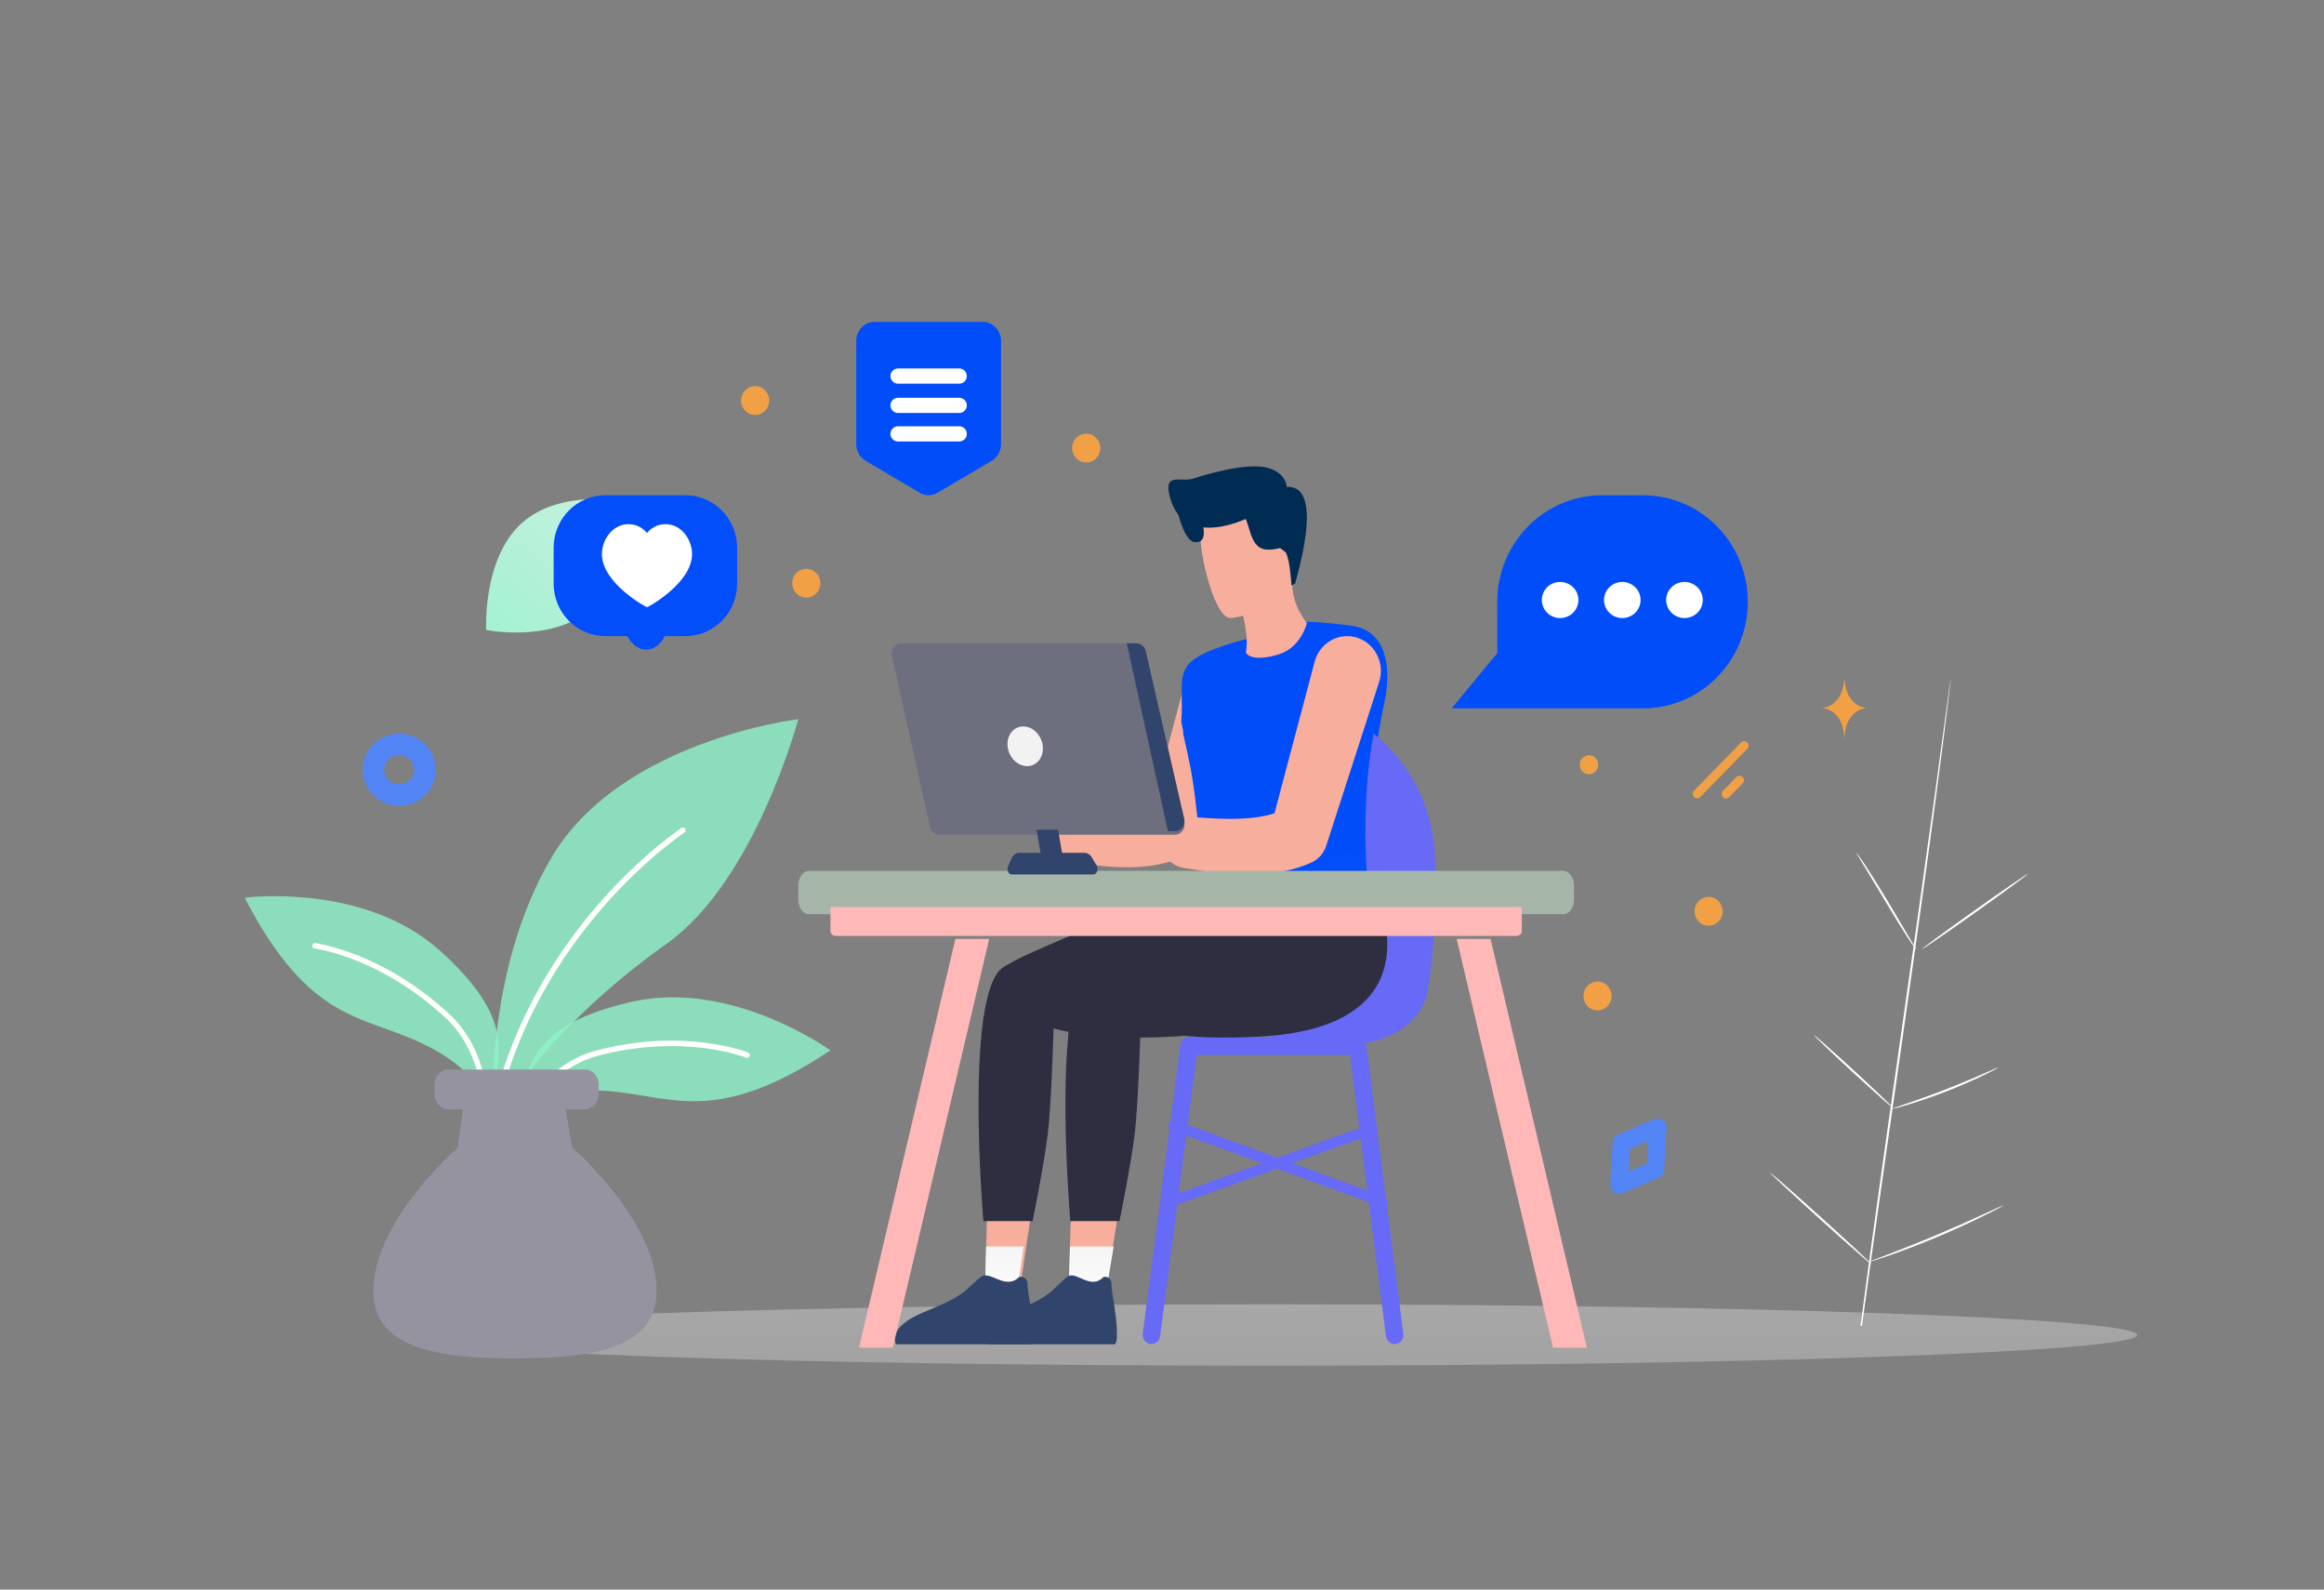 <svg width="563" height="385" viewBox="0 0 563 385" fill="none" xmlns="http://www.w3.org/2000/svg">
<rect x="0" y="0" width="563" height="385" fill="#808080" stroke="none"/>
<path d="M307.622 330.766C423.685 330.766 517.772 327.437 517.772 323.33C517.772 319.224 423.685 315.895 307.622 315.895C191.559 315.895 97.472 319.224 97.472 323.33C97.472 327.437 191.559 330.766 307.622 330.766Z" fill="url(#paint0_linear_1122_37)" fill-opacity="0.4"/>
<path d="M119.441 272.158C119.441 272.158 131.059 250.102 161.481 228.585C182.958 213.393 193.385 174.185 193.385 174.185C193.385 174.185 150.556 179.255 133.733 207.478C116.91 235.7 119.441 272.158 119.441 272.158Z" fill="#8FF3C9" fill-opacity="0.8"/>
<path d="M119.241 273.031C119.536 273.01 119.786 272.792 119.831 272.504C124.344 248.581 136.597 230.584 146.095 219.688C156.389 207.9 165.705 201.696 165.8 201.639C166.1 201.434 166.187 201.027 165.984 200.724C165.936 200.651 165.875 200.589 165.804 200.54C165.733 200.492 165.653 200.458 165.569 200.441C165.484 200.423 165.398 200.423 165.313 200.44C165.229 200.457 165.149 200.49 165.077 200.538C164.982 200.595 155.508 206.894 145.108 218.824C135.502 229.827 123.098 248.035 118.54 272.246C118.523 272.331 118.523 272.418 118.54 272.503C118.557 272.588 118.59 272.668 118.638 272.739C118.687 272.811 118.749 272.871 118.821 272.918C118.892 272.965 118.973 272.996 119.057 273.011C119.141 273.022 119.191 273.035 119.241 273.031Z" fill="white"/>
<path d="M124.765 271.283C124.765 271.283 127.989 263.439 145.076 264.122C162.163 264.789 172.248 273.587 201.183 254.398C201.183 254.398 177.236 237.09 153.029 242.638C128.804 248.171 127.586 257.762 124.765 271.283Z" fill="#8FF3C9" fill-opacity="0.8"/>
<path d="M125.449 272.155C125.66 272.14 125.863 272.008 125.978 271.797C126.051 271.674 132.752 258.888 144.753 255.723C165.725 250.186 180.656 256.111 180.808 256.184C180.968 256.246 181.146 256.241 181.302 256.17C181.459 256.099 181.582 255.967 181.646 255.803C181.706 255.64 181.702 255.459 181.637 255.299C181.571 255.138 181.448 255.009 181.293 254.939C181.142 254.883 165.824 248.785 144.436 254.437C131.874 257.744 125.131 270.633 124.843 271.175C124.67 271.507 124.795 271.901 125.117 272.079C125.203 272.14 125.335 272.164 125.449 272.155Z" fill="white"/>
<path d="M117.772 269.533C117.772 269.533 118.653 260.994 103.477 253.299C88.301 245.603 75.4 248.53 59.264 217.413C59.264 217.413 88.222 213.642 106.679 230.338C125.133 247 121.668 256.128 117.772 269.533Z" fill="#8FF3C9" fill-opacity="0.8"/>
<path d="M117.934 270.388C118.259 270.364 118.534 270.08 118.527 269.75C118.533 269.138 118.564 254.739 109.052 245.804C92.832 230.576 76.505 228.447 76.356 228.424C76.188 228.405 76.019 228.453 75.886 228.559C75.753 228.664 75.666 228.818 75.644 228.988C75.625 229.158 75.673 229.329 75.777 229.463C75.881 229.598 76.034 229.686 76.202 229.708C76.367 229.729 92.281 231.822 108.187 246.759C117.295 255.31 117.256 269.594 117.25 269.743C117.248 269.829 117.263 269.915 117.294 269.995C117.325 270.075 117.372 270.148 117.431 270.21C117.49 270.272 117.561 270.321 117.639 270.355C117.717 270.389 117.801 270.407 117.887 270.408C117.885 270.392 117.902 270.39 117.934 270.388Z" fill="white"/>
<path d="M124.761 329.016C146.97 329.016 161.104 325.406 158.838 309.418C157.399 299.267 149.655 289.336 144.189 283.422C143.486 282.663 142.77 281.917 142.041 281.183C140.011 279.142 138.648 277.957 138.648 277.957L138.583 277.584L138.196 275.346L137.745 272.767L136.725 266.863L136.37 264.801L124.761 264.284L112.646 264.801L112.368 266.863L111.938 270.111L111.229 275.357L110.929 277.595L110.885 277.968C110.885 277.968 109.522 279.142 107.492 281.194C106.766 281.93 106.049 282.677 105.343 283.433C99.877 289.336 92.134 299.278 90.695 309.429C88.418 325.406 102.552 329.016 124.761 329.016Z" fill="#94939F"/>
<path d="M108.511 268.658H141.796C143.579 268.658 145.038 267.008 145.038 264.993V262.701C145.038 260.685 143.579 259.036 141.796 259.036H108.511C106.729 259.036 105.27 260.685 105.27 262.701V264.993C105.27 267.008 106.729 268.658 108.511 268.658Z" fill="#94939F"/>
<path d="M102.932 186.432C102.932 189.815 100.137 192.555 96.686 192.555C93.235 192.555 90.455 189.802 90.455 186.432C90.455 183.047 93.249 180.308 96.7 180.308C100.152 180.308 102.932 183.047 102.932 186.432Z" stroke="#5385F7" stroke-width="5.225" stroke-miterlimit="10"/>
<path d="M143.499 147.243C134.041 155.846 117.772 152.583 117.772 152.583C117.772 152.583 116.847 135.373 126.313 126.775C135.771 118.172 152.033 121.429 152.033 121.429C152.033 121.429 152.957 138.639 143.499 147.243Z" fill="url(#paint1_linear_1122_37)"/>
<path d="M179.645 96.113C179.158 97.978 180.238 99.894 182.057 100.394C183.877 100.893 185.748 99.787 186.235 97.923C186.723 96.058 185.643 94.142 183.823 93.642C182.004 93.143 180.133 94.249 179.645 96.113Z" fill="#F1A045"/>
<path d="M192.036 140.35C191.548 142.214 192.628 144.131 194.448 144.63C196.268 145.13 198.138 144.023 198.626 142.159C199.114 140.294 198.034 138.378 196.214 137.878C194.394 137.379 192.524 138.485 192.036 140.35Z" fill="#F1A045"/>
<path d="M259.846 107.615C259.358 109.48 260.438 111.396 262.258 111.896C264.077 112.395 265.948 111.289 266.435 109.425C266.923 107.56 265.843 105.644 264.023 105.144C262.204 104.645 260.333 105.751 259.846 107.615Z" fill="#F1A045"/>
<path d="M382.777 184.619C382.457 185.845 383.167 187.104 384.362 187.432C385.558 187.76 386.787 187.033 387.107 185.808C387.428 184.583 386.718 183.324 385.522 182.996C384.327 182.667 383.098 183.394 382.777 184.619Z" fill="#F1A045"/>
<path d="M383.723 240.322C383.235 242.186 384.315 244.102 386.135 244.602C387.954 245.102 389.825 243.995 390.312 242.131C390.8 240.266 389.72 238.35 387.9 237.85C386.081 237.351 384.21 238.457 383.723 240.322Z" fill="#F1A045"/>
<path d="M410.623 219.812C410.135 221.676 411.215 223.593 413.035 224.092C414.855 224.592 416.725 223.485 417.213 221.621C417.7 219.757 416.621 217.84 414.801 217.341C412.981 216.841 411.111 217.947 410.623 219.812Z" fill="#F1A045"/>
<path d="M362.716 145.755V158.186L351.68 171.56H398.04C412.052 171.56 423.419 160.003 423.419 145.755C423.419 131.507 412.052 119.95 398.04 119.95H388.096C374.074 119.95 362.716 131.507 362.716 145.755Z" fill="#024DFA"/>
<path d="M382.38 145.318C382.379 146.477 381.912 147.589 381.081 148.409C380.25 149.23 379.123 149.69 377.947 149.691C376.772 149.69 375.645 149.229 374.814 148.409C373.982 147.589 373.515 146.477 373.515 145.318C373.515 144.158 373.982 143.046 374.814 142.226C375.645 141.406 376.772 140.945 377.947 140.944C379.123 140.945 380.25 141.406 381.081 142.226C381.912 143.046 382.379 144.158 382.38 145.318ZM397.441 145.317C397.441 146.477 396.974 147.589 396.143 148.409C395.312 149.229 394.185 149.69 393.009 149.69C391.834 149.69 390.707 149.229 389.876 148.409C389.044 147.589 388.577 146.477 388.577 145.317C388.577 144.157 389.044 143.045 389.876 142.225C390.707 141.405 391.834 140.944 393.009 140.943C394.185 140.944 395.312 141.405 396.143 142.225C396.974 143.045 397.441 144.157 397.441 145.317ZM412.504 145.317C412.503 146.477 412.036 147.589 411.205 148.409C410.374 149.229 409.246 149.69 408.071 149.69C406.896 149.69 405.768 149.229 404.937 148.409C404.106 147.589 403.639 146.477 403.639 145.317C403.639 144.157 404.106 143.045 404.937 142.225C405.769 141.405 406.896 140.944 408.071 140.943C409.246 140.944 410.374 141.405 411.205 142.225C412.036 143.045 412.503 144.157 412.504 145.317Z" fill="white"/>
<path d="M401.03 283.286L392.229 287.028L392.787 276.77L401.586 273.032L401.03 283.286V283.286Z" stroke="#5385F7" stroke-width="4.267" stroke-linecap="round" stroke-linejoin="round"/>
<path fill-rule="evenodd" clip-rule="evenodd" d="M207.422 107.51V82.627C207.422 80.05 209.385 77.962 211.808 77.962H238.125C240.549 77.962 242.512 80.05 242.512 82.627V107.51C242.512 108.342 242.303 109.158 241.906 109.875C241.51 110.592 240.939 111.183 240.255 111.588L227.097 119.362C226.445 119.748 225.712 119.95 224.966 119.95C224.22 119.95 223.487 119.748 222.835 119.362L209.676 111.588C208.993 111.182 208.424 110.591 208.027 109.874C207.631 109.157 207.422 108.341 207.422 107.51Z" fill="#024DFA"/>
<path d="M217.558 105.08H232.373M217.558 98.185H232.373H217.558ZM217.558 91.084H232.373H217.558Z" stroke="white" stroke-width="3.682" stroke-linecap="round" stroke-linejoin="round"/>
<path d="M421.782 179.831L410.392 191.501C409.977 191.926 409.977 192.615 410.392 193.04C410.807 193.465 411.479 193.465 411.894 193.04L423.284 181.37C423.699 180.945 423.699 180.256 423.284 179.831C422.869 179.406 422.197 179.406 421.782 179.831Z" fill="#F1A045"/>
<path d="M420.665 188.187L417.381 191.551C416.966 191.976 416.966 192.665 417.381 193.09C417.795 193.515 418.468 193.515 418.883 193.09L422.167 189.725C422.581 189.301 422.581 188.612 422.167 188.187C421.752 187.762 421.079 187.762 420.665 188.187Z" fill="#F1A045"/>
<path d="M450.712 321.094C452.889 304.48 456.089 281.554 459.714 256.243C463.333 230.944 466.584 208.034 468.859 191.431C469.987 183.147 470.896 176.436 471.529 171.775C471.843 169.469 472.089 167.673 472.26 166.428C472.344 165.835 472.414 165.374 472.46 165.038C472.513 164.729 472.546 164.563 472.546 164.563C472.546 164.563 472.539 164.721 472.509 165.043C472.472 165.378 472.422 165.844 472.358 166.44C472.207 167.689 471.99 169.487 471.716 171.801C471.156 176.453 470.298 183.179 469.204 191.483C467.027 208.097 463.825 231.014 460.209 256.322C456.592 281.631 453.333 304.543 451.066 321.143" fill="white"/>
<path d="M449.723 206.551C449.756 206.533 449.986 206.833 450.401 207.407C450.814 207.971 451.382 208.808 452.07 209.848C453.448 211.936 455.28 214.863 457.244 218.146C459.155 221.376 460.892 224.3 462.228 226.558C462.828 227.553 463.332 228.397 463.751 229.098C464.116 229.695 464.299 230.039 464.266 230.057C464.233 230.077 463.994 229.778 463.582 229.214C463.178 228.646 462.61 227.81 461.928 226.759C460.566 224.657 458.772 221.699 456.82 218.422L451.781 210.055C451.181 209.061 450.668 208.219 450.249 207.518C449.883 206.911 449.699 206.568 449.723 206.551ZM465.624 229.868C465.547 229.751 471.218 225.571 478.297 220.547C485.374 215.514 491.182 211.532 491.259 211.649C491.337 211.765 485.663 215.936 478.587 220.969C471.501 226.004 465.702 229.984 465.624 229.868ZM458.356 268.574C458.346 268.537 458.71 268.397 459.361 268.158C460.121 267.898 461.057 267.579 462.156 267.196C464.514 266.385 467.776 265.244 471.326 263.856C474.878 262.477 478.055 261.115 480.354 260.113C481.423 259.65 482.328 259.251 483.071 258.927C483.713 258.65 484.079 258.52 484.095 258.545C484.113 258.579 483.773 258.772 483.157 259.11C482.279 259.575 481.393 260.021 480.497 260.447C477.549 261.86 474.55 263.158 471.507 264.337C468.465 265.52 465.381 266.588 462.264 267.54C461.064 267.902 460.088 268.172 459.42 268.348C458.743 268.526 458.365 268.611 458.356 268.574ZM439.492 250.754C439.514 250.728 439.798 250.944 440.306 251.364C440.806 251.787 441.518 252.406 442.393 253.177C444.668 255.198 446.925 257.239 449.163 259.302C451.406 261.361 453.632 263.441 455.84 265.541C456.51 266.178 457.173 266.824 457.826 267.481C458.288 267.943 458.531 268.22 458.508 268.246C458.487 268.271 458.203 268.055 457.694 267.635C457.194 267.213 456.483 266.593 455.608 265.822C453.333 263.802 451.076 261.76 448.838 259.697C446.216 257.285 443.855 255.075 442.17 253.456C441.499 252.819 440.837 252.173 440.184 251.517C439.713 251.056 439.462 250.782 439.492 250.754ZM428.879 284.078C428.901 284.052 429.269 284.334 429.913 284.874C430.623 285.484 431.527 286.258 432.596 287.192C434.848 289.165 437.937 291.911 441.328 294.976C444.718 298.042 447.772 300.837 449.965 302.877C450.997 303.85 451.866 304.672 452.548 305.32C453.145 305.902 453.472 306.244 453.45 306.271C453.429 306.296 453.06 306.014 452.417 305.474C451.707 304.864 450.803 304.091 449.734 303.158C446.805 300.585 443.894 297.989 441.002 295.372C438.106 292.758 435.226 290.125 432.364 287.472C431.332 286.499 430.463 285.677 429.782 285.029C429.175 284.449 428.857 284.104 428.879 284.078ZM453.002 305.567C452.993 305.531 453.447 305.336 454.266 305.011C455.183 304.658 456.359 304.204 457.77 303.665C460.727 302.521 464.815 300.934 469.273 299.049C473.083 297.441 476.868 295.769 480.625 294.032C481.765 293.513 482.905 292.991 484.042 292.464C484.852 292.102 485.306 291.907 485.324 291.942C485.342 291.976 484.912 292.223 484.128 292.647C483.343 293.071 482.194 293.666 480.768 294.366C477.049 296.201 473.279 297.922 469.463 299.528C465.647 301.137 461.787 302.63 457.886 304.007C456.705 304.424 455.518 304.822 454.324 305.201C453.489 305.463 453.019 305.592 453.002 305.567Z" fill="white"/>
<path d="M446.772 164.563H446.852C447.321 171.362 452.271 171.467 452.271 171.467C452.271 171.467 446.813 171.576 446.813 179.433C446.813 171.576 441.354 171.467 441.354 171.467C441.354 171.467 446.302 171.362 446.772 164.563Z" fill="#F1A045"/>
<path d="M287.384 163.991L277.887 199.691L281.275 195.681C280.022 196.367 278.569 196.894 276.96 197.267C275.351 197.64 273.602 197.854 271.771 197.953C269.939 198.052 268.034 198.037 266.077 197.953C264.127 197.869 262.132 197.717 260.108 197.541H260.101C258.667 197.416 257.243 197.881 256.142 198.835C255.041 199.788 254.353 201.151 254.229 202.626C253.985 205.554 256.008 208.146 258.782 208.61C260.872 208.953 262.993 209.274 265.172 209.533C267.352 209.792 269.583 209.982 271.896 210.036C274.21 210.09 276.605 209.998 279.081 209.632C281.55 209.266 284.114 208.603 286.621 207.49C287.383 207.152 288.067 206.653 288.629 206.025C289.191 205.398 289.618 204.655 289.883 203.846L290.001 203.472L301.396 168.359C302.679 164.41 300.603 160.149 296.763 158.83C292.923 157.511 288.778 159.646 287.495 163.594C287.458 163.724 287.414 163.869 287.384 163.991Z" fill="#F8AE9D"/>
<path d="M336.074 207.314C336.074 207.314 336.439 212.461 332.766 213.821L294.545 215.298C294.545 215.298 291.976 212.797 292.482 206.802C292.482 206.788 308.725 190.161 336.074 207.314Z" fill="#024EFB"/>
<path d="M308.049 212.768C308.177 213.735 308.613 214.476 309.026 214.417C309.432 214.366 309.665 213.537 309.537 212.577C309.409 211.609 308.973 210.868 308.56 210.927C308.146 210.978 307.921 211.807 308.049 212.768Z" fill="#B55E63"/>
<path d="M291.469 200.411V200.464C291.484 200.61 291.491 200.763 291.499 200.924C291.537 201.537 291.567 202.273 291.59 203.109C291.613 203.784 291.62 204.52 291.628 205.309C291.628 205.9 291.635 206.513 291.635 207.149C302.597 202.358 325.012 205.762 334.036 207.425C333.945 206.965 333.862 206.513 333.779 206.068C333.718 205.739 333.665 205.417 333.604 205.095C333.007 201.591 332.688 198.441 332.583 195.627L332.56 194.876C332.469 190.698 332.916 184.757 333.824 178.639C333.885 178.218 333.953 177.796 334.013 177.382L334.15 176.554C334.479 174.522 334.866 172.5 335.308 170.491C335.459 169.816 335.588 169.134 335.694 168.459C335.815 167.708 335.906 166.956 335.974 166.213C336.141 164.327 336.126 162.487 335.883 160.777C335.452 157.734 334.278 155.112 332.106 153.426C330.879 152.475 329.328 151.816 327.405 151.555C326.776 151.471 326.156 151.387 325.557 151.318C323.672 151.088 321.939 150.927 320.531 150.812C320.069 150.773 319.638 150.743 319.252 150.712C318.267 150.643 317.54 150.597 317.185 150.582C317.099 150.578 317.013 150.573 316.928 150.566L300.099 155.281L298.494 155.726C297.812 155.94 297.169 156.147 296.571 156.347C295.087 156.845 293.823 157.32 292.733 157.787C291.385 158.37 290.311 158.937 289.463 159.535C285.753 162.134 286.283 165.132 286.298 171.035V171.441C286.298 171.886 286.29 172.33 286.276 172.775C286.261 173.334 286.23 173.886 286.185 174.438C286.109 175.55 286.762 176.635 286.625 177.723C288.39 185.384 288.831 187.94 289.463 192.731C290.01 196.884 289.902 199.246 291.052 200.104C291.31 200.304 291.469 200.411 291.469 200.411Z" fill="#024DFA"/>
<path d="M316.591 150.966C316.591 150.966 315.158 156.859 309.747 158.494C302.866 160.568 301.83 158.056 301.83 158.056C302.001 156.99 302.063 155.906 302.017 154.824C302 154.393 301.968 153.962 301.923 153.533C301.801 152.328 301.57 151.014 301.247 149.51C301.175 149.159 301.088 148.791 301.002 148.415L300.995 148.368C305.702 146.443 309.394 143.555 311.654 139.283L312.323 138.711L312.777 138.32L312.906 138.617L312.928 139.611C313.021 144.283 313.748 147.046 316.591 150.966Z" fill="#F8AE9D"/>
<path d="M283.523 292.276C283.662 292.276 283.801 292.254 283.939 292.203L332.961 274.547C333.261 274.429 333.504 274.199 333.636 273.905C333.769 273.612 333.783 273.278 333.673 272.975C333.564 272.672 333.341 272.423 333.051 272.282C332.761 272.141 332.428 272.118 332.121 272.218L283.099 289.875C282.825 289.974 282.594 290.166 282.448 290.418C282.302 290.671 282.249 290.966 282.3 291.253C282.351 291.54 282.501 291.8 282.725 291.987C282.949 292.175 283.231 292.277 283.523 292.276Z" fill="#666AF6"/>
<path d="M334.826 292.277C335.122 292.276 335.409 292.169 335.636 291.976C335.862 291.783 336.014 291.516 336.065 291.221C336.116 290.927 336.062 290.623 335.913 290.365C335.764 290.106 335.529 289.908 335.25 289.807L284.72 271.347C284.408 271.243 284.068 271.265 283.772 271.41C283.476 271.554 283.247 271.81 283.135 272.121C283.022 272.433 283.035 272.777 283.17 273.08C283.305 273.382 283.551 273.62 283.857 273.742L334.387 292.201C334.543 292.254 334.684 292.277 334.826 292.277Z" fill="#666AF6"/>
<path d="M278.948 325.512C279.461 325.511 279.956 325.319 280.342 324.972C280.728 324.625 280.979 324.146 281.048 323.623L289.918 255.528H327.032L335.763 323.623C335.799 323.907 335.889 324.181 336.028 324.429C336.168 324.677 336.353 324.895 336.574 325.069C336.795 325.243 337.047 325.37 337.317 325.444C337.586 325.518 337.866 325.536 338.142 325.498C338.418 325.461 338.685 325.368 338.926 325.225C339.167 325.082 339.378 324.891 339.547 324.664C339.717 324.437 339.841 324.177 339.912 323.9C339.984 323.624 340.002 323.335 339.964 323.052L330.992 253.06C330.924 252.536 330.674 252.054 330.288 251.705C329.902 251.357 329.405 251.164 328.891 251.163H288.059C287.546 251.162 287.05 251.354 286.663 251.701C286.277 252.049 286.027 252.529 285.959 253.052L276.84 323.044C276.766 323.618 276.916 324.198 277.258 324.658C277.599 325.118 278.104 325.42 278.662 325.498C278.757 325.512 278.852 325.512 278.948 325.512Z" fill="#666AF6"/>
<path d="M300.215 252.912H327.019C335.512 252.912 344.605 248.181 345.907 239.63C347.55 228.831 348.115 217.891 347.593 206.976C347.046 195.487 341.66 184.804 332.79 177.684C332.79 177.684 327.433 201.446 334.165 234.25C331.606 246.72 300.215 252.912 300.215 252.912Z" fill="#666AF6"/>
<path d="M238.236 295.775H250.143C250.143 295.775 252.903 282.245 253.823 274.65C254.75 267.064 255.229 249.073 255.229 249.073C255.229 249.073 264.723 252.23 284.593 251.039C328.617 248.41 311.926 215.298 311.926 215.298C310.439 217.4 301.329 215.946 295.102 216.948C275.99 218.824 259.409 226.509 249.466 230.901C247.067 231.956 244.94 233.078 243.078 234.253C240.679 235.768 239.178 240.356 238.273 246.398C235.55 264.547 238.236 295.775 238.236 295.775Z" fill="#2F2E41"/>
<path d="M238.612 312.396H247.025L248.645 301.653L249.529 295.776H239.076L238.914 301.653L238.612 312.396Z" fill="#F8AE9D"/>
<path d="M238.612 312.396H246.458L247.585 304.578L247.97 301.899H238.894L238.818 304.68L238.612 312.396Z" fill="url(#paint2_linear_1122_37)"/>
<path d="M217.1 325.517H249.845C250.088 325.063 250.225 324.413 250.277 323.637C250.482 320.77 249.603 316.204 249.163 313.321C249.111 312.984 249.065 312.671 249.027 312.389C248.966 311.903 248.928 311.504 248.928 311.214C248.928 308.864 246.913 309.263 246.913 309.263C243.601 312.624 239.85 307.587 237.66 309.24C237.66 309.24 237.569 309.31 237.372 309.467C237.19 309.616 236.909 309.851 236.523 310.188C235.962 310.674 235.181 311.371 234.121 312.358C231.521 314.778 227.103 316.368 223.337 317.998C222.859 318.201 222.412 318.412 221.996 318.616C221.685 318.773 221.389 318.93 221.109 319.086C218.032 320.801 217.054 322.447 216.834 323.637C216.615 324.788 217.1 325.517 217.1 325.517Z" fill="#31446C"/>
<path d="M217.1 325.515H249.876C250.118 324.882 250.255 323.975 250.308 322.893H216.834C216.615 324.499 217.1 325.515 217.1 325.515Z" fill="#31446C"/>
<path d="M318.478 160.271L307.893 200.206L311.667 195.721C310.27 196.49 308.652 197.073 306.861 197.494C305.071 197.908 303.116 198.152 301.082 198.255C299.041 198.366 296.914 198.344 294.737 198.255C292.559 198.159 290.339 197.997 288.083 197.797H288.069C284.739 197.502 281.81 200.051 281.523 203.486C281.251 206.759 283.507 209.663 286.601 210.18C288.929 210.565 291.299 210.927 293.726 211.215C296.155 211.503 298.647 211.725 301.225 211.784C303.803 211.843 306.474 211.739 309.232 211.326C311.989 210.912 314.847 210.173 317.64 208.932C319.43 208.134 320.698 206.619 321.278 204.86L321.414 204.447L334.104 165.162C335.53 160.743 333.224 155.978 328.941 154.5C324.665 153.03 320.039 155.409 318.607 159.827C318.564 159.968 318.513 160.137 318.478 160.271Z" fill="#F8AE9D"/>
<path d="M259.292 295.775H271.2C271.2 295.775 273.959 282.244 274.879 274.65C275.807 267.063 276.285 249.072 276.285 249.072C276.285 249.072 285.778 252.229 305.648 251.039C349.671 248.409 332.98 215.298 332.98 215.298C331.494 217.4 320.337 220.301 314.111 221.303C295 223.178 280.465 226.501 270.523 230.901C268.124 231.956 265.997 233.078 264.135 234.253C261.736 235.768 260.235 240.356 259.329 246.398C256.6 264.547 259.292 295.775 259.292 295.775Z" fill="#2F2E41"/>
<path d="M258.888 312.396H267.903L269.638 301.658L270.584 295.776H259.393L259.211 301.658L258.888 312.396Z" fill="#F8AE9D"/>
<path d="M258.888 312.396H268.042L269.347 304.578L269.805 301.899H259.216L259.128 304.68L258.888 312.396Z" fill="url(#paint3_linear_1122_37)"/>
<path d="M238.917 325.517H270.142C270.374 325.063 270.503 324.413 270.554 323.637C270.749 320.771 269.911 316.204 269.492 313.321C269.442 312.984 269.398 312.671 269.362 312.389C269.304 311.904 269.268 311.504 269.268 311.214C269.268 308.864 267.346 309.263 267.346 309.263C264.188 312.624 260.611 307.587 258.522 309.24C258.522 309.24 258.436 309.31 258.248 309.467C258.074 309.616 257.807 309.851 257.438 310.188C256.903 310.674 256.159 311.371 255.148 312.357C252.669 314.778 248.456 316.368 244.865 317.997C244.409 318.201 243.983 318.413 243.585 318.616C243.289 318.773 243.007 318.93 242.74 319.086C239.806 320.802 238.874 322.446 238.664 323.637C238.462 324.781 238.917 325.517 238.917 325.517Z" fill="#31446C"/>
<path d="M238.917 325.516H270.171C270.403 325.093 270.532 324.489 270.583 323.767H238.664C238.462 324.831 238.917 325.516 238.917 325.516Z" fill="#31446C"/>
<path d="M193.385 214.471V217.875C193.385 219.837 194.557 221.421 196.013 221.421H378.682C380.132 221.421 381.311 219.837 381.311 217.875V214.471C381.311 212.517 380.139 210.924 378.682 210.924H196.013C194.564 210.934 193.385 212.517 193.385 214.471Z" fill="#A5B6A9"/>
<path d="M202.513 226.687H367.325C368.064 226.687 368.664 226.188 368.664 225.568V219.672H201.182V225.568C201.182 226.188 201.781 226.687 202.513 226.687ZM376.233 326.392L352.883 227.386H361.088L384.43 326.392H376.233ZM216.296 326.392L239.645 227.386H231.448L208.099 326.392H216.296Z" fill="#FFB8B8"/>
<path d="M216.062 158.829L224.532 196.744L224.759 197.741L225.328 200.291C225.447 200.828 225.734 201.306 226.143 201.648C226.551 201.99 227.056 202.177 227.577 202.177H284.64C286.129 202.177 287.239 200.701 286.896 199.163L277.63 157.701C277.511 157.164 277.224 156.686 276.816 156.344C276.407 156.001 275.902 155.815 275.381 155.815H218.318C216.821 155.822 215.719 157.299 216.062 158.829Z" fill="#6D6E7E"/>
<path d="M244.096 180.745C244.354 183.407 246.473 185.556 248.83 185.556C251.186 185.556 252.88 183.399 252.622 180.745C252.364 178.083 250.245 175.934 247.889 175.934C245.532 175.934 243.838 178.083 244.096 180.745Z" fill="#F2F2F2"/>
<path d="M272.974 155.815L282.942 201.321H284.624C286.129 201.321 287.243 199.873 286.896 198.363L277.533 157.666C277.413 157.139 277.123 156.67 276.71 156.334C276.298 155.998 275.787 155.815 275.261 155.815H272.974ZM256.314 200.952L257.896 210.05H252.671L251.09 200.952H256.314Z" fill="#31446C"/>
<path d="M265.707 209.728L264.534 207.703C264.326 207.346 264.052 207.056 263.734 206.855C263.417 206.655 263.065 206.551 262.708 206.551H246.966C246.557 206.549 246.156 206.686 245.807 206.947C245.458 207.207 245.174 207.581 244.986 208.027L244.194 209.891C243.82 210.764 244.341 211.799 245.14 211.799H264.835C265.7 211.799 266.206 210.593 265.707 209.728Z" fill="#31446C"/>
<path d="M298.148 149.691C298.148 149.691 313.73 148.122 312.635 138.111C311.541 128.099 312.813 121.154 302.819 121.733C292.825 122.312 291.309 126.356 290.89 129.789C290.47 133.223 294.069 149.84 298.148 149.691Z" fill="#F8AE9D"/>
<path d="M284.62 120.824C284.62 120.824 286.273 130.93 289.421 131.299C292.57 131.667 291.441 127.418 291.441 127.418L290.592 122.624L284.62 120.824Z" fill="#002C54"/>
<path d="M311.742 117.939C311.314 114.44 307.578 113.456 307.578 113.456C303.829 112.139 296.431 113.551 288.891 115.953C287.115 116.516 284.75 115.641 283.574 116.619C282.152 117.801 284.121 122.415 284.121 122.415C287.942 130.994 298.596 127.098 301.782 125.698C302.784 127.904 302.987 131.08 305.086 132.542C306.288 133.371 308.214 133.22 310.152 132.713C310.432 133.14 311.382 133.459 311.624 134.061C312.442 136.076 312.662 139.323 312.883 141.819L313.77 141.284C313.823 140.591 321.269 117.353 311.742 117.939Z" fill="#002C54"/>
<path d="M166.056 119.95H146.638C139.726 119.95 134.123 125.638 134.123 132.654V141.361C134.123 148.377 139.726 154.065 146.638 154.065H166.056C172.967 154.065 178.57 148.377 178.57 141.361V132.654C178.57 125.638 172.967 119.95 166.056 119.95Z" fill="#024EFB"/>
<path d="M160.077 149.198L159.628 148.738C157.918 146.986 155.145 146.986 153.435 148.738L152.986 149.198C151.276 150.95 151.276 153.791 152.986 155.543L153.435 156.003C155.145 157.755 157.918 157.755 159.628 156.003L160.077 155.543C161.787 153.791 161.787 150.95 160.077 149.198Z" fill="#024EFB"/>
<path fill-rule="evenodd" clip-rule="evenodd" d="M161.22 126.948C165.071 126.948 167.653 130.695 167.653 134.185C167.653 141.268 156.932 147.067 156.736 147.067C156.541 147.067 145.819 141.268 145.819 134.185C145.819 130.695 148.401 126.948 152.253 126.948C154.454 126.948 155.9 128.086 156.736 129.1C157.572 128.086 159.018 126.948 161.22 126.948Z" fill="white"/>
<defs>
<linearGradient id="paint0_linear_1122_37" x1="316.583" y1="339.103" x2="316.567" y2="299.712" gradientUnits="userSpaceOnUse">
<stop stop-color="#D3CFCF"/>
<stop offset="1" stop-color="#EEEEEE"/>
</linearGradient>
<linearGradient id="paint1_linear_1122_37" x1="106.154" y1="176.229" x2="180.878" y2="80.6" gradientUnits="userSpaceOnUse">
<stop stop-color="#8FF3C9"/>
<stop offset="1" stop-color="#EEEEEE"/>
</linearGradient>
<linearGradient id="paint2_linear_1122_37" x1="243.092" y1="318.282" x2="243.455" y2="290.481" gradientUnits="userSpaceOnUse">
<stop stop-color="white"/>
<stop offset="1" stop-color="#EEEEEE"/>
</linearGradient>
<linearGradient id="paint3_linear_1122_37" x1="264.113" y1="318.281" x2="264.425" y2="290.48" gradientUnits="userSpaceOnUse">
<stop stop-color="white"/>
<stop offset="1" stop-color="#EEEEEE"/>
</linearGradient>
</defs>
</svg>
